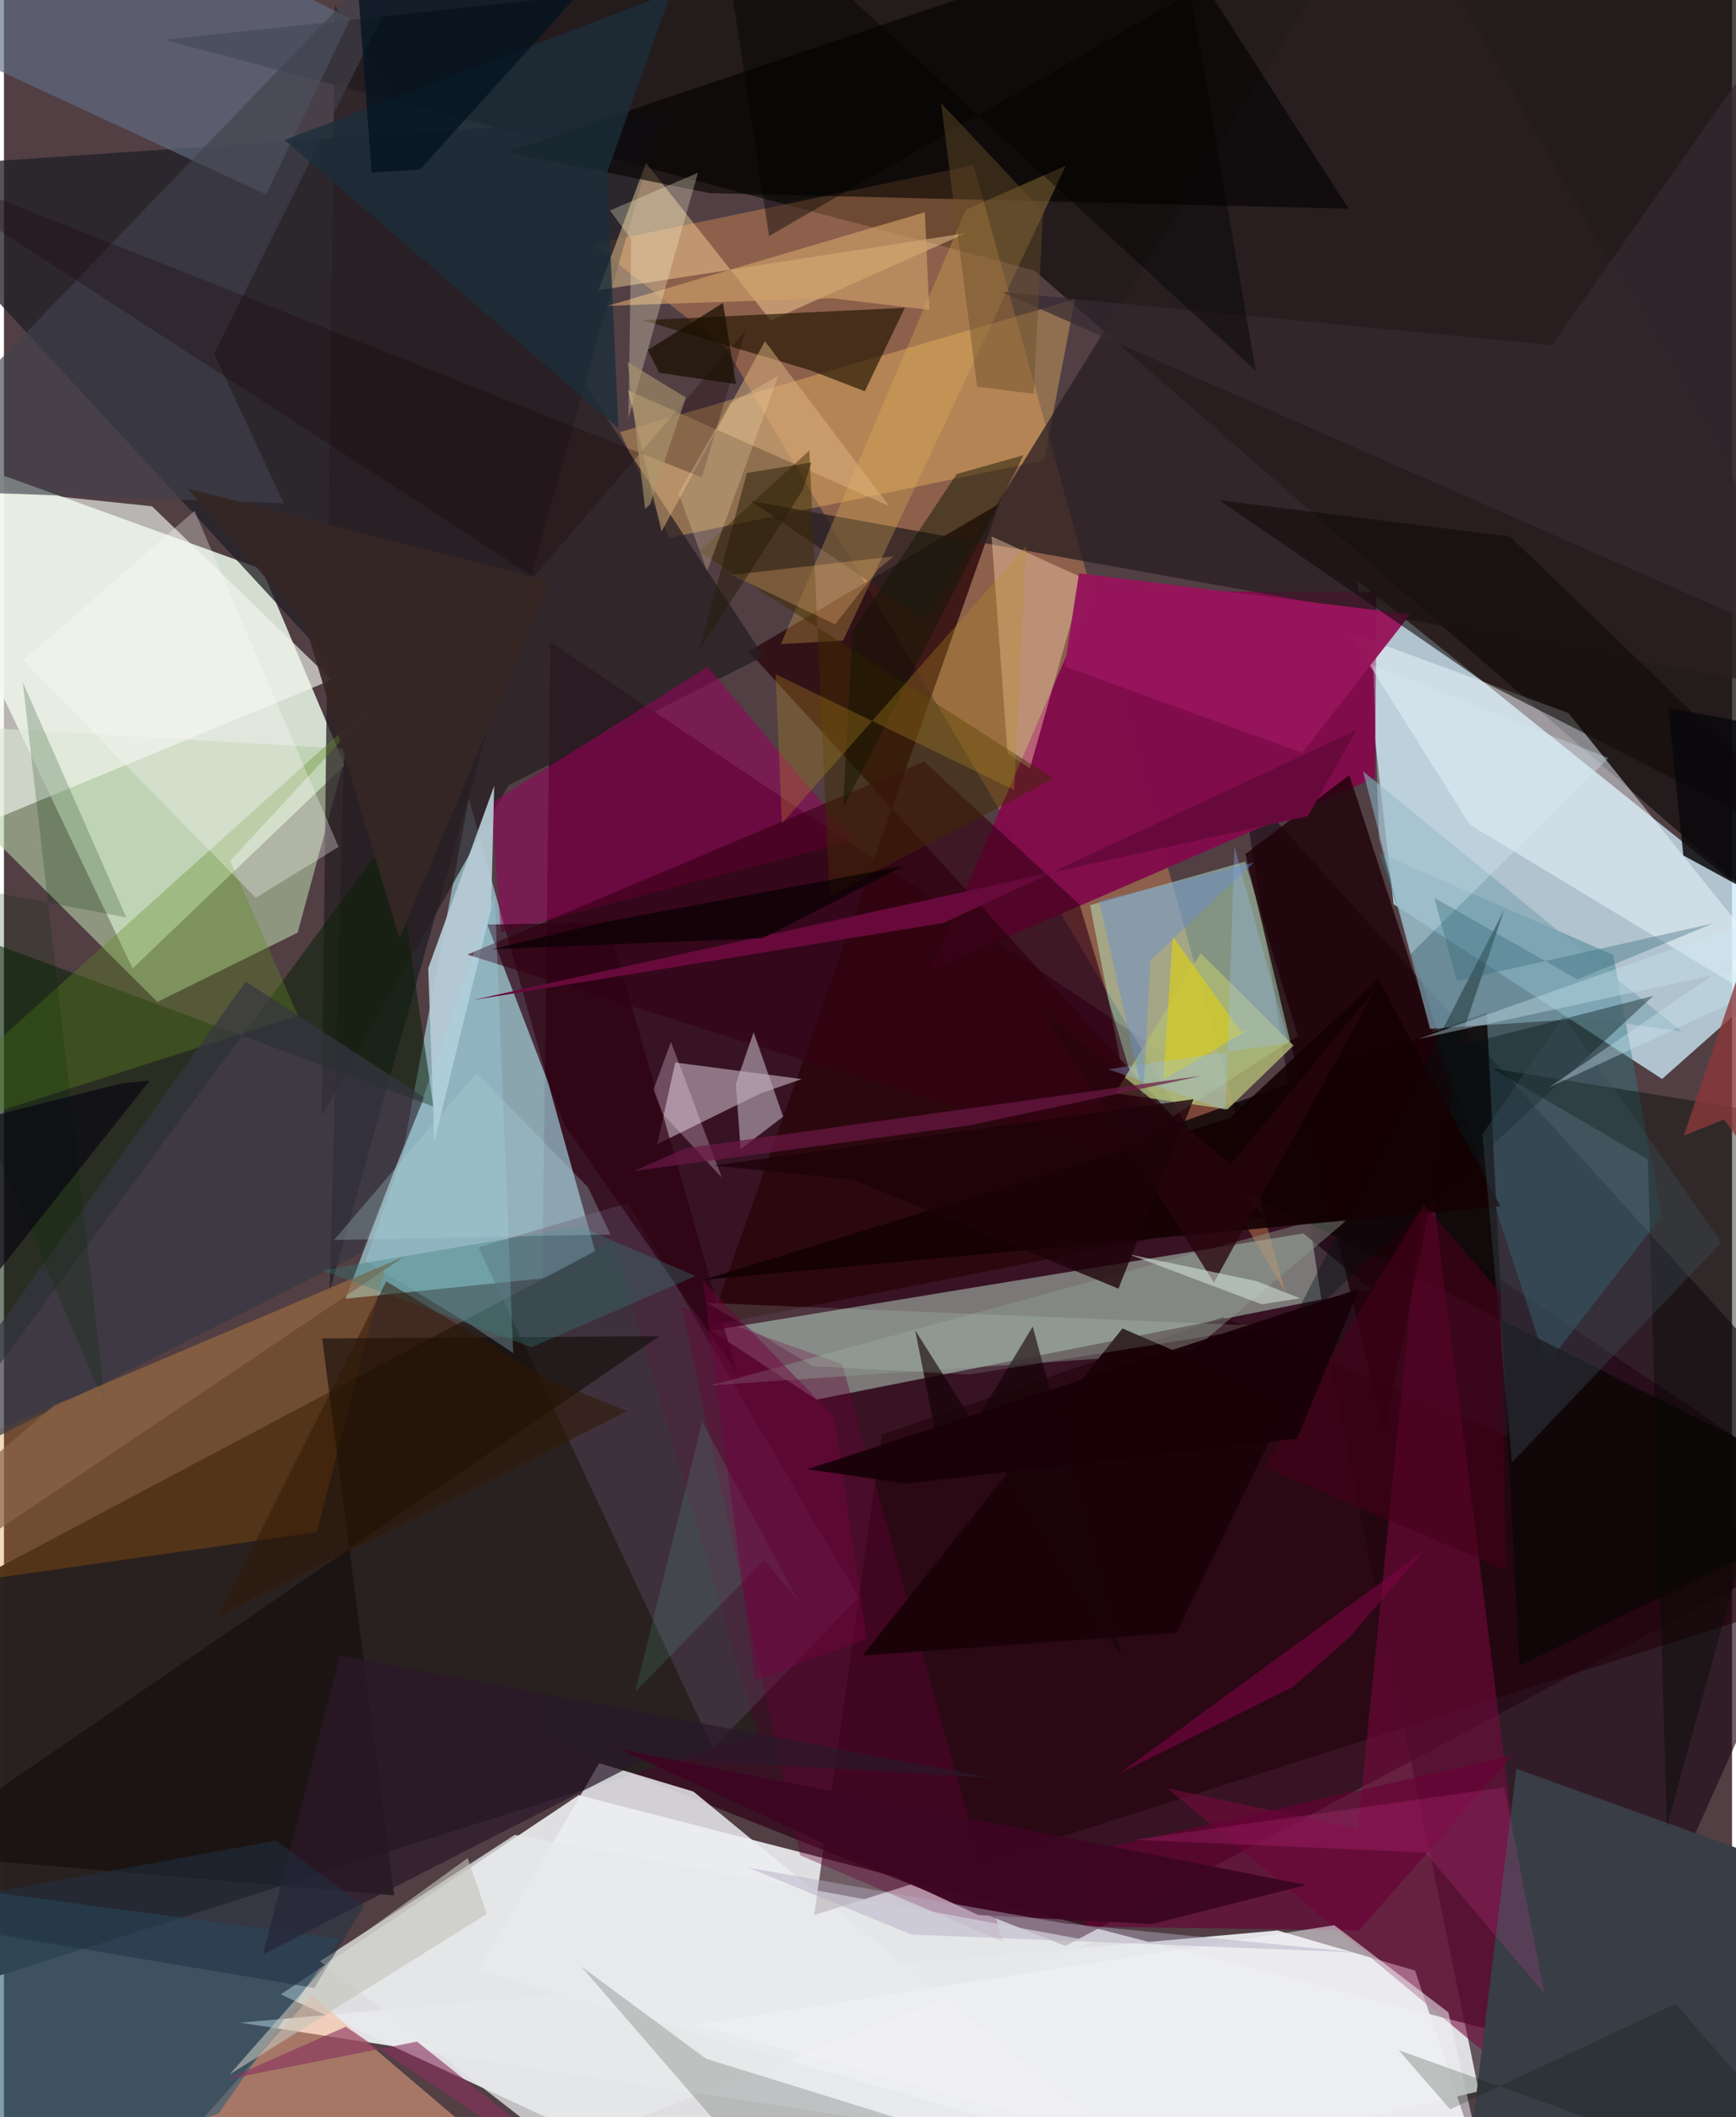 <svg xmlns="http://www.w3.org/2000/svg" width="228" height="278" viewBox="0 0 836 1024"><path fill="#513f44" d="M0 0h836v1024H0z"/><path fill="#eff1f4" fill-opacity=".894" d="M396.382 1086L133.89 964.626l144.17-96.377 498.78 128.355z"/><path fill="#edfcea" fill-opacity=".839" d="M164.828 370.166L62.248 468.4-62 207.669l186.782 67.574z"/><path fill="#cceaf8" fill-opacity=".769" d="M802.147 521.862l-129.892-84.527-17.628-156.523 220.146 176.672z"/><path fill="#2d0116" fill-opacity=".706" d="M264.368 310.536l-6.813 529.225 255.958 101.448L898 735.552z"/><path fill="#b3ecf9" fill-opacity=".588" d="M193.676 553.544l-28.503 74.6 123.663-12.798-63.933-229.153z"/><path fill="#14100f" fill-opacity=".757" d="M77.634 19.28L834.941-62l36.457 517.713-372.94-324.941z"/><path fill="#c4e3d1" fill-opacity=".486" d="M628.598 596.545l-286.441 47.004 50.816 33.404 268.79-53.263z"/><path fill="#ed9959" fill-opacity=".376" d="M469.104 79.87l150.73 544.921-270.69-456.488-64.206-50.177z"/><path fill="#292220" fill-opacity=".992" d="M364.715 838.808l-69.714-238.471L-62 789.702v184.834z"/><path fill="#e8eaed" fill-opacity=".961" d="M616.197 933.692L114.23 978.297l608.213 93.667-39.803-118.89z"/><path fill="#210b18" fill-opacity=".651" d="M728.833 1086L898 708.962 598.879 378.717l46.278 300.45z"/><path fill="#212026" fill-opacity=".765" d="M317.595 56.047L-62 81.835l227.494 246.354-7.888 296.111z"/><path fill="#810d4b" fill-opacity=".992" d="M663.224 376.199L448.196 469.43l79.351-183.568 136.533.486z"/><path fill="#c3ffcf" fill-opacity=".443" d="M625.945 501.094l-25.492-84.348-75.009 21.07 22.046 113.762z"/><path fill="#b4cda4" fill-opacity=".616" d="M74.24 484.58l67.847-33.494 24.077-88.883L-62 348.908z"/><path fill="#270408" fill-opacity=".769" d="M360.275 315.04l249.422 273.464-268.25 52.668 140.002-397.53z"/><path fill="#edeff2" fill-opacity=".824" d="M229.607 952.784l58.376-99.994 45.575 13.731 219.568 180.604z"/><path fill="#f8c167" fill-opacity=".376" d="M321.87 260.113l181.321-37.447 14.952-77.928-220.13 64.291z"/><path fill="#d7c4d1" fill-opacity=".549" d="M365.747 528.932l-49.68 24.45 8.678-39.479 61.193 8.01z"/><path fill="#2a1f21" fill-opacity=".757" d="M361.403 242.348l84.415 57.594L669.5-62 898 339.111z"/><path fill="#337985" fill-opacity=".435" d="M801.936 588.322l-55.572 71.598-80.92-247.246 113.033 49.128z"/><path fill="#220009" fill-opacity=".584" d="M898 765.525L391.954 926.264l32.775-232.297 164.834-56.875z"/><path fill="#271e22" fill-opacity=".749" d="M244.136 379.761l-90.408 159.896L160.098 2.5l207.423 314.933z"/><path fill="#0e0607" fill-opacity=".847" d="M898 725.556L548.774 550.215l168.493-60.38 15.868 315.911z"/><path fill="#760a3f" fill-opacity=".569" d="M562.814 864.912l92.134 19.6 33.293-331.557 58.606 465.192z"/><path fill="#99005d" fill-opacity=".533" d="M340.458 322.529l-104.802 65.88 4.807 62.577 170.502-44.563z"/><path fill="#ffb48d" fill-opacity=".486" d="M291.117 1086H52.973l41.603-59.364 54.443-61.573z"/><path fill="#eff8ff" fill-opacity=".482" d="M756.86 344.863l129.767 161.381L709.134 398.87l-58.378-93.013z"/><path fill="#606d83" fill-opacity=".647" d="M167.565 9.056L98.022-26.08-62 6.459l188.82 87.62z"/><path fill="#0b2108" fill-opacity=".553" d="M207.767 535.245L-62 435.248V740.87l250.308-338.872z"/><path fill="#383d46" d="M889.246 1086l-183.968-15.702 26.367-214.805L898 915.282z"/><path fill="#f1f6ee" fill-opacity=".647" d="M158.528 328.834l-86.907-83.956-105.645-11.04L-62 420.012z"/><path fill="#ffdc9d" fill-opacity=".439" d="M310.577 78.775l60.345 76.24 94.472-42.264-177.778 27.628z"/><path fill="#59445c" fill-opacity=".463" d="M342.994 845.575l70.516-72.896-111.72-190.831-72.226 21.483z"/><path fill="#221500" fill-opacity=".655" d="M416.448 189.236l-26.49-10.171-80.948-24.188 126.783-5.992z"/><path fill="#c97200" fill-opacity=".259" d="M151.324 741.094L-23.55 765.983l-32.82-52.005 241.22-102.671z"/><path fill="#030000" fill-opacity=".596" d="M563.244-34.862l87.25 135.799-308.96-7.502-98.609-19.734z"/><path fill="#b6cad4" fill-opacity=".933" d="M208.206 552.055l-2.95-83.755 31.908-88.24-1.494 59.53z"/><path fill="#ffd7b1" fill-opacity=".412" d="M477.755 259.454l44.526 20.211-25.976 92.01-10.793-7.213z"/><path fill="#350014" fill-opacity=".612" d="M559.484 567.164L224.196 461.701l220.969-93.376 75.233 69.277z"/><path fill="#1f0008" fill-opacity=".796" d="M700.915 529.021l-50.04-154.173-50.308 38.238 66.984 279.609z"/><path fill="#335e72" fill-opacity=".604" d="M162.64 937.69l-58.752 84.533L-62 1083.628V907.804z"/><path fill="#140d0a" fill-opacity=".627" d="M188.783 916.724L-47.92 896.495 317.067 646.27l-163.12 1.083z"/><path fill="#81a7b5" fill-opacity=".655" d="M766.361 492.523l-76.512 5.062-32.373-124.548L811.55 498.902z"/><path fill="#ebb955" fill-opacity=".286" d="M375.832 311.51l30.129-1.674 107.67-229.67-48.215 21.201z"/><path fill="#670038" fill-opacity=".373" d="M483.04 938.932l-77.497-279.117-77.616-27.768 57.271 265.31z"/><path fill="#b0ba75" fill-opacity=".808" d="M623.862 505.678l-44.883-44.632-41.37 67.71 54.337 7.788z"/><path fill="#bdaebb" fill-opacity=".616" d="M362.677 499.27l14.276 40.813-20.574 15.711-2.304-31.613z"/><path fill="#608b21" fill-opacity=".345" d="M186.486 333.01l-77.006 83.296 32.713 74.908L-62 556.545z"/><path fill="#000900" fill-opacity=".396" d="M804.45 883.251L898 545.389l-178.017-28.617 75.258 43.973z"/><path fill="#41424c" fill-opacity=".631" d="M210.317-46.844L101.659 171.043l33.655 72.36L-62 236.54z"/><path fill="#e1b582" fill-opacity=".482" d="M368.153 165.026l-50.042 92.053-16.183-68.292 126.269 55.95z"/><path fill="#e6e8ea" fill-opacity=".761" d="M527.478 939.064l-280.383-51.602-94.198 61.155 116.33 90.368z"/><path fill="#242d28" fill-opacity=".208" d="M279.224 951.07l60.408 44.654 290.45 90.092-240.26-6.914z"/><path fill="#8e9f94" fill-opacity=".424" d="M573.932 654.124l75.976-64.177-22.442 2.06L342.1 670.068z"/><path fill="#97155b" fill-opacity=".976" d="M628.084 364.061l52.177-66.886-160.188-19.879-6.957 45.012z"/><path fill="#120b09" fill-opacity=".596" d="M728.639 259.531l-140.677-17.594 127.575 87.65L898 422.787z"/><path fill="#372a30" fill-opacity=".706" d="M748.844 166.952L898-45.428v369.307L482.542 141.197z"/><path fill="#1c2e3b" fill-opacity=".773" d="M291.656 83.817l31.06-87.418-187.01 71.317L297.267 207.18z"/><path fill="#3f2a00" fill-opacity=".478" d="M399.408 433.22l-9.776-215.331-53.368 48.852 171.531 109.885z"/><path fill="#fffcfc" fill-opacity=".306" d="M121.822 434.236l40.053-24.63L92.212 247.07 9.303 319.476z"/><path fill="#d1a169" fill-opacity=".643" d="M447.652 149.893l-47.292-5.656-108.144 3.649 153.27-45.236z"/><path fill="#1a0208" d="M567.186 789.72l-151.794 11.017 125.714-158.232 80.619 34.818z"/><path fill="#001110" fill-opacity=".38" d="M703.585 505.928l22.143-65.793L618.79 647.812l179.056-166.14z"/><path fill="#680036" fill-opacity=".624" d="M655.554 933.657l-132.13-1.797-.354-35.895 206.74-46.904z"/><path fill="#2e0013" fill-opacity=".702" d="M233.842 447.174l58.165-1.042 62.679 217.838-83.536-119.894z"/><path fill="#a2dbe8" fill-opacity=".294" d="M237.38 432.24l8.985 222.204-20.285-13.467-51.165-30.961z"/><path fill="#d1c82a" fill-opacity=".788" d="M560.827 522.269l4.607-69.273 32.932 45.86 3.012-.46z"/><path fill="#7e0544" fill-opacity=".569" d="M623.84 815.83l-84.556 42.168L686.62 750.435 651.2 791.58z"/><path fill="#fff9d4" fill-opacity=".29" d="M335.734 83.558l-42.544 18.264 10.244 13.945-1.316 86.513z"/><path fill="#363641" fill-opacity=".69" d="M-62 724.537l234.464-118.303 30.808-75.44-86.285-56.073z"/><path fill="#67093b" d="M654.214 353.19L454.74 446.34 226.8 483.711l404-89.032z"/><path fill="#121600" fill-opacity=".482" d="M460.93 229.267l32.335-9.083-87.346 170.706 4.642-85.832z"/><path fill="#ba9123" fill-opacity=".302" d="M373.31 326.06l3.061 72.195 118.108-134.13-5.804 117.935z"/><path fill="#002c00" fill-opacity=".208" d="M49.18 680.136L9.093 329.943l50.04 113.77L-62 420.778z"/><path fill="#f2f2f5" fill-opacity=".541" d="M724.023 1086l-25.23-112.66-55.16-42.19-308.79 48.236z"/><path fill="#2b192b" fill-opacity=".714" d="M125.373 945.224l37.124-144.568 316.153 59.4-166.899-10.01z"/><path fill="#0a090b" fill-opacity=".855" d="M898 460.463l-85.572-46.737-7.261-71.329L898 359.748z"/><path fill="#1b040a" fill-opacity=".298" d="M256.194 279.068L358.8 159.772l-21.16 71.126L-62 72.575z"/><path fill="#140003" fill-opacity=".894" d="M723.963 583.398l-385.681 35.65 254.632-78.259 71.915-67.283z"/><path fill="#ff49b4" fill-opacity=".157" d="M725.866 864.412l19.335 99.802-57.555-68.172-140.948-6.227z"/><path fill="#3a5059" fill-opacity=".361" d="M715.222 548.64l39.194-57.106 76.375 109.41-101.35 106.447z"/><path fill="#ffe4f8" fill-opacity=".278" d="M322.677 503.897l-8.425 23.03 4.384 11.814 28.622 30.795z"/><path fill="#daeef8" fill-opacity=".333" d="M665.212 405.375l-2.752-83.526 113.742 44.786-95.813 94.915z"/><path fill="#1b060b" fill-opacity=".827" d="M454.576 713.117l-13.756-69.716 99.976 158.306-43.104-160.128z"/><path fill="#021320" fill-opacity=".761" d="M177.88 83.504l23.524-1.642L309.558-37.962 168.791-39.43z"/><path fill="#28050e" fill-opacity=".769" d="M501.856 488.142l83.496 132.186 78.107-141.855-69.919 84.546z"/><path fill="#3c0622" fill-opacity=".953" d="M298.398 846.119l331.525 65.574-74.362 18.887-84.157-4.336z"/><path fill="#d8e8dd" fill-opacity=".529" d="M544.23 606.669l61.714 12.962 21.193 8.296-18.677 2.905z"/><path fill="#203142" fill-opacity=".545" d="M150.158 961.517L-62 925.694l193.537-35.456 42.544 31.657z"/><path fill="#cae9f3" fill-opacity=".376" d="M747.478 525.923l138.13-94.642-201.59 71.277L898 456.19z"/><path fill="#daffef" fill-opacity=".145" d="M612.388 641.395l-272.134-11.188 51.17 30.59 75.654 4.005z"/><path fill="#896548" fill-opacity=".706" d="M24.323 679.712l169.31-71.897L-62 779.749l10.69-35.477z"/><path fill="#c3c4b9" fill-opacity=".604" d="M161.094 944.385l-51.872 58.923 124.406-77.609-9.301-27.01z"/><path fill="#327c79" fill-opacity=".341" d="M334.521 617.16l-55.927-23.94-124.761 21.096 101.369 37.286z"/><path fill="#9bc3fc" fill-opacity=".298" d="M595.263 409.344l26.155 95.185-87.24 12.623 56.839 19.846z"/><path fill="#46001a" fill-opacity=".6" d="M610.002 709.653l76.936-127.066 37.136 42.797 2.4 134.02z"/><path fill="#1d0209" fill-opacity=".776" d="M575.533 531.631l-36.381 91.63-128.47-52.744-67.22-6.757z"/><path fill-opacity=".416" d="M573.96-3.59l31.635 183.01L343.37-62l26.766 176.144z"/><path fill="#698cd2" fill-opacity=".443" d="M604.531 417.204l-74.685 18.594 21.29 94.372 3.476-65.658z"/><path fill="#6a1745" fill-opacity=".698" d="M329.68 555.356l-24.741 10.988 162.258-22.023 112.357-24.026z"/><path fill="#362624" fill-opacity=".918" d="M264.335 281.135L88.77 236.237l56.567 64.69 45.964 152.9z"/><path fill="#aed5dc" fill-opacity=".282" d="M282.484 574.135L228.552 519l-68.84 80.736 133.709-2.649z"/><path fill="#ffbe79" fill-opacity=".275" d="M422.988 275.27l-20.897 26.717-50.007-23.906 78.199-8.962z"/><path fill="#ac976e" fill-opacity=".612" d="M312.598 243.943l17.267-51.68-28.112-17.17 8.42 71.069z"/><path fill="#694f29" fill-opacity=".451" d="M498.185 190.45l4.566-88.08-49.408-52.486 17.417 137.147z"/><path fill="#311700" fill-opacity=".506" d="M184.892 619.724l-81.11 161.666 197.668-98.875-38.55-15.537z"/><path fill="#8c383a" fill-opacity=".788" d="M832.139 541.467l59.32 81.52L898 297.957l-85.352 251.275z"/><path fill="#6ef9d6" fill-opacity=".11" d="M305.385 818.168l62.4-63.483 16.644 19.813-46.605-86.815z"/><path fill="#1b0f00" fill-opacity=".737" d="M354.143 185.775l-37.117-5.451-5.565-11.05 36.38-22.723z"/><path fill="#89325c" fill-opacity=".608" d="M107.974 1005.658l91.851-18.208L323.303 1086 165.344 980.266z"/><path fill="#326777" fill-opacity=".361" d="M761.217 473.705L692 434.274l10.892 40.186 123.922-27.837z"/><path fill="#271c09" fill-opacity=".506" d="M386.49 236.947l-50.03 77.51 22.938-85.716 31.192-5.055z"/><path fill="#060001" fill-opacity=".671" d="M235.933 459.173l131.202-5.443 68.14-34.902-143.553 26.917z"/><path fill="#001504" fill-opacity=".208" d="M674.732 991.615L898 1071.676l-89.295-102.485-109.07 51.033z"/><path fill="#72043f" fill-opacity=".451" d="M363.342 812.66l54-20.043-15.58-107.172-63.646-65.778z"/><path fill="#fde1b0" fill-opacity=".255" d="M340.147 276.243l34.526-94.465-23.358 13.307-24.94 43.491z"/><path fill="#b3aac2" fill-opacity=".463" d="M512.46 930.209l-152.405-26.924 78.967 32.387 216.767 8.73z"/><path fill="#190108" fill-opacity=".941" d="M625.58 695.8l-189.15 21.741-47.677-6.933 266.842-87.218z"/><path fill="#080613" fill-opacity=".694" d="M-6.03 539.843L-31.422 650.99 70.482 522.716l-13.276 1.192z"/></svg>